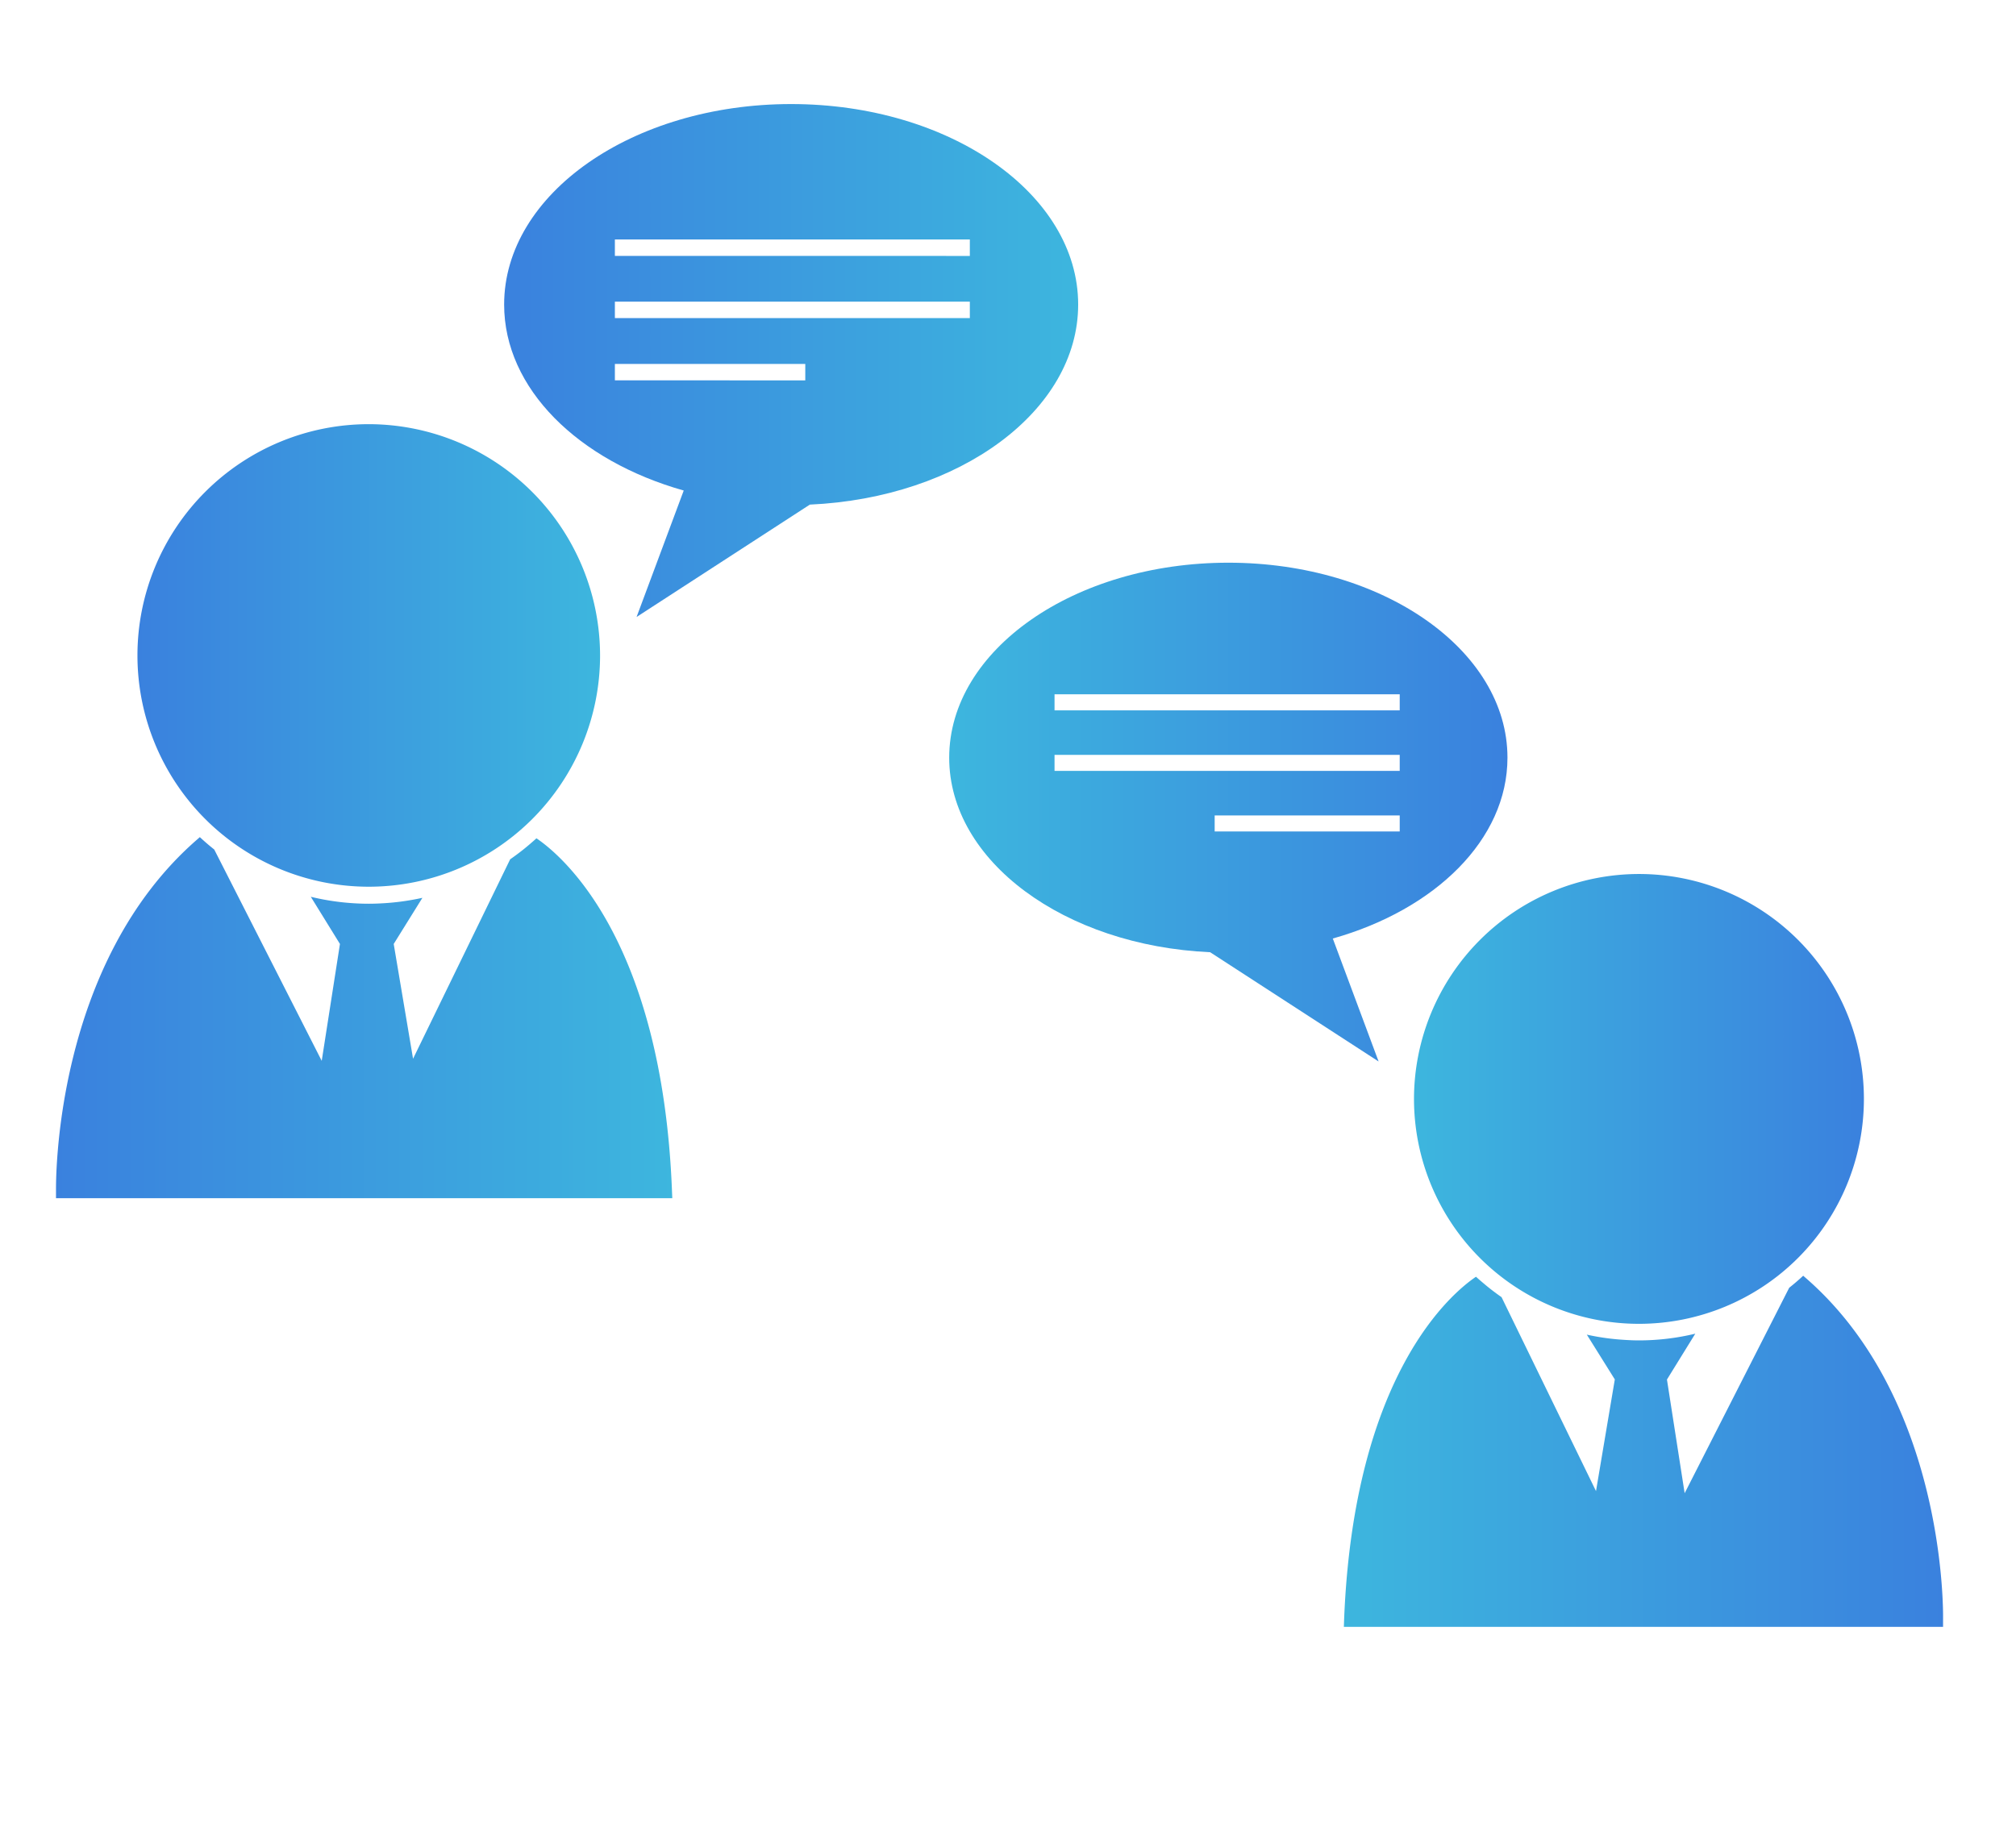 <svg  id="cms" xmlns="http://www.w3.org/2000/svg" xmlns:xlink="http://www.w3.org/1999/xlink" viewBox="0 0 720 654">
  <defs>
    <linearGradient id="New_Gradient_Swatch_3" data-name="New Gradient Swatch 3" x1="20" y1="363.52" x2="240.15" y2="363.52" gradientUnits="userSpaceOnUse">
      <stop offset="0" stop-color="#3a81de"/>
      <stop offset="1" stop-color="#3db6de"/>
    </linearGradient>
    <linearGradient id="New_Gradient_Swatch_3-2" x1="49.09" y1="234.13" x2="214.31" y2="234.13" xlink:href="#New_Gradient_Swatch_3"/>
    <linearGradient id="New_Gradient_Swatch_3-3" x1="180.05" y1="128.78" x2="385.06" y2="128.78" xlink:href="#New_Gradient_Swatch_3"/>
    <linearGradient id="New_Gradient_Swatch_3-4" x1="-291.9" y1="518.36" x2="-77.82" y2="518.36" gradientTransform="matrix(-1, 0, 0, 1, 402.1, 0)" xlink:href="#New_Gradient_Swatch_3"/>
    <linearGradient id="New_Gradient_Swatch_3-5" x1="-263.61" y1="392.53" x2="-102.94" y2="392.53" gradientTransform="matrix(-1, 0, 0, 1, 402.1, 0)" xlink:href="#New_Gradient_Swatch_3"/>
    <linearGradient id="New_Gradient_Swatch_3-6" x1="-136.26" y1="290.09" x2="63.1" y2="290.09" gradientTransform="matrix(-1, 0, 0, 1, 402.1, 0)" xlink:href="#New_Gradient_Swatch_3"/>
  </defs>
  <title>cms</title>
  
  <g class="chater-1">
    <path d="M191.59,299.45c-.72.66-1.46,1.3-2.19,1.93s-1.52,1.28-2.29,1.91q-2.38,1.9-4.91,3.66l-34.68,71.24-6.91-41,10.25-16.48c-1.24.27-2.49.52-3.76.74a87.09,87.09,0,0,1-9.88,1.18c-1.82.11-3.67.19-5.52.19A88.54,88.54,0,0,1,111,320.34l10.41,16.85-6.51,41.75L76.52,303.46q-2.65-2.11-5.15-4.43l-.69.61C19.24,344.12,20,422,20,425.24l0,2.76h220.1l-.12-2.92C236.38,335.16,200.42,305.42,191.59,299.45Z" style="fill: url(#New_Gradient_Swatch_3)"/>
    <path d="M131.7,151.52a82.61,82.61,0,1,0,82.61,82.61A82.71,82.71,0,0,0,131.7,151.52Z" style="fill: url(#New_Gradient_Swatch_3-2)"/>
  </g>
  <path class="chat-1" d="M289.23,180.25c53.49-2.4,95.83-33.48,95.83-71.46,0-39.55-45.9-71.62-102.51-71.62s-102.5,32.07-102.5,71.62c0,30.08,26.55,55.82,64.14,66.43l-16.84,45.17ZM219.6,85.54H346.37v5.88H219.6Zm0,22.21H346.37v5.88H219.6Zm0,28.1V130h68v5.88Z" style="fill: url(#New_Gradient_Swatch_3-3)"/>
  <g class="chat-2">
    <g class="chater-2">
      <path d="M527.14,456.06c.69.64,1.41,1.26,2.13,1.87s1.47,1.25,2.23,1.86c1.54,1.24,3.14,2.43,4.77,3.57L570,532.63l6.72-39.89-10-16c1.21.27,2.43.51,3.66.73a84.6,84.6,0,0,0,9.61,1.13c1.77.12,3.56.2,5.37.2a86,86,0,0,0,20.1-2.4l-10.12,16.38,6.32,40.61L639,460c1.72-1.36,3.39-2.8,5-4.3l.68.6c50,43.25,49.33,118.93,49.27,122.13l0,2.69h-214l.1-2.84C483.58,490.78,518.55,461.87,527.14,456.06Z" style="fill: url(#New_Gradient_Swatch_3-4)"/>
      <path d="M585.38,312.2A80.34,80.34,0,1,1,505,392.54,80.43,80.43,0,0,1,585.38,312.2Z" style="fill: url(#New_Gradient_Swatch_3-5)"/>
    </g>
    <path class="chat-2-2" data-name="chat-2" d="M492.36,379.17,476,335.25c36.56-10.32,62.38-35.35,62.38-64.6,0-38.47-44.63-69.65-99.68-69.65S339,232.18,339,270.65c0,36.93,41.17,67.15,93.19,69.49Zm7.54-125.42H376.62V248H499.9Zm0,21.61H376.62v-5.72H499.9ZM433.81,297v-5.72H499.9V297Z" style="fill: url(#New_Gradient_Swatch_3-6)"/>
  </g>

</svg>
